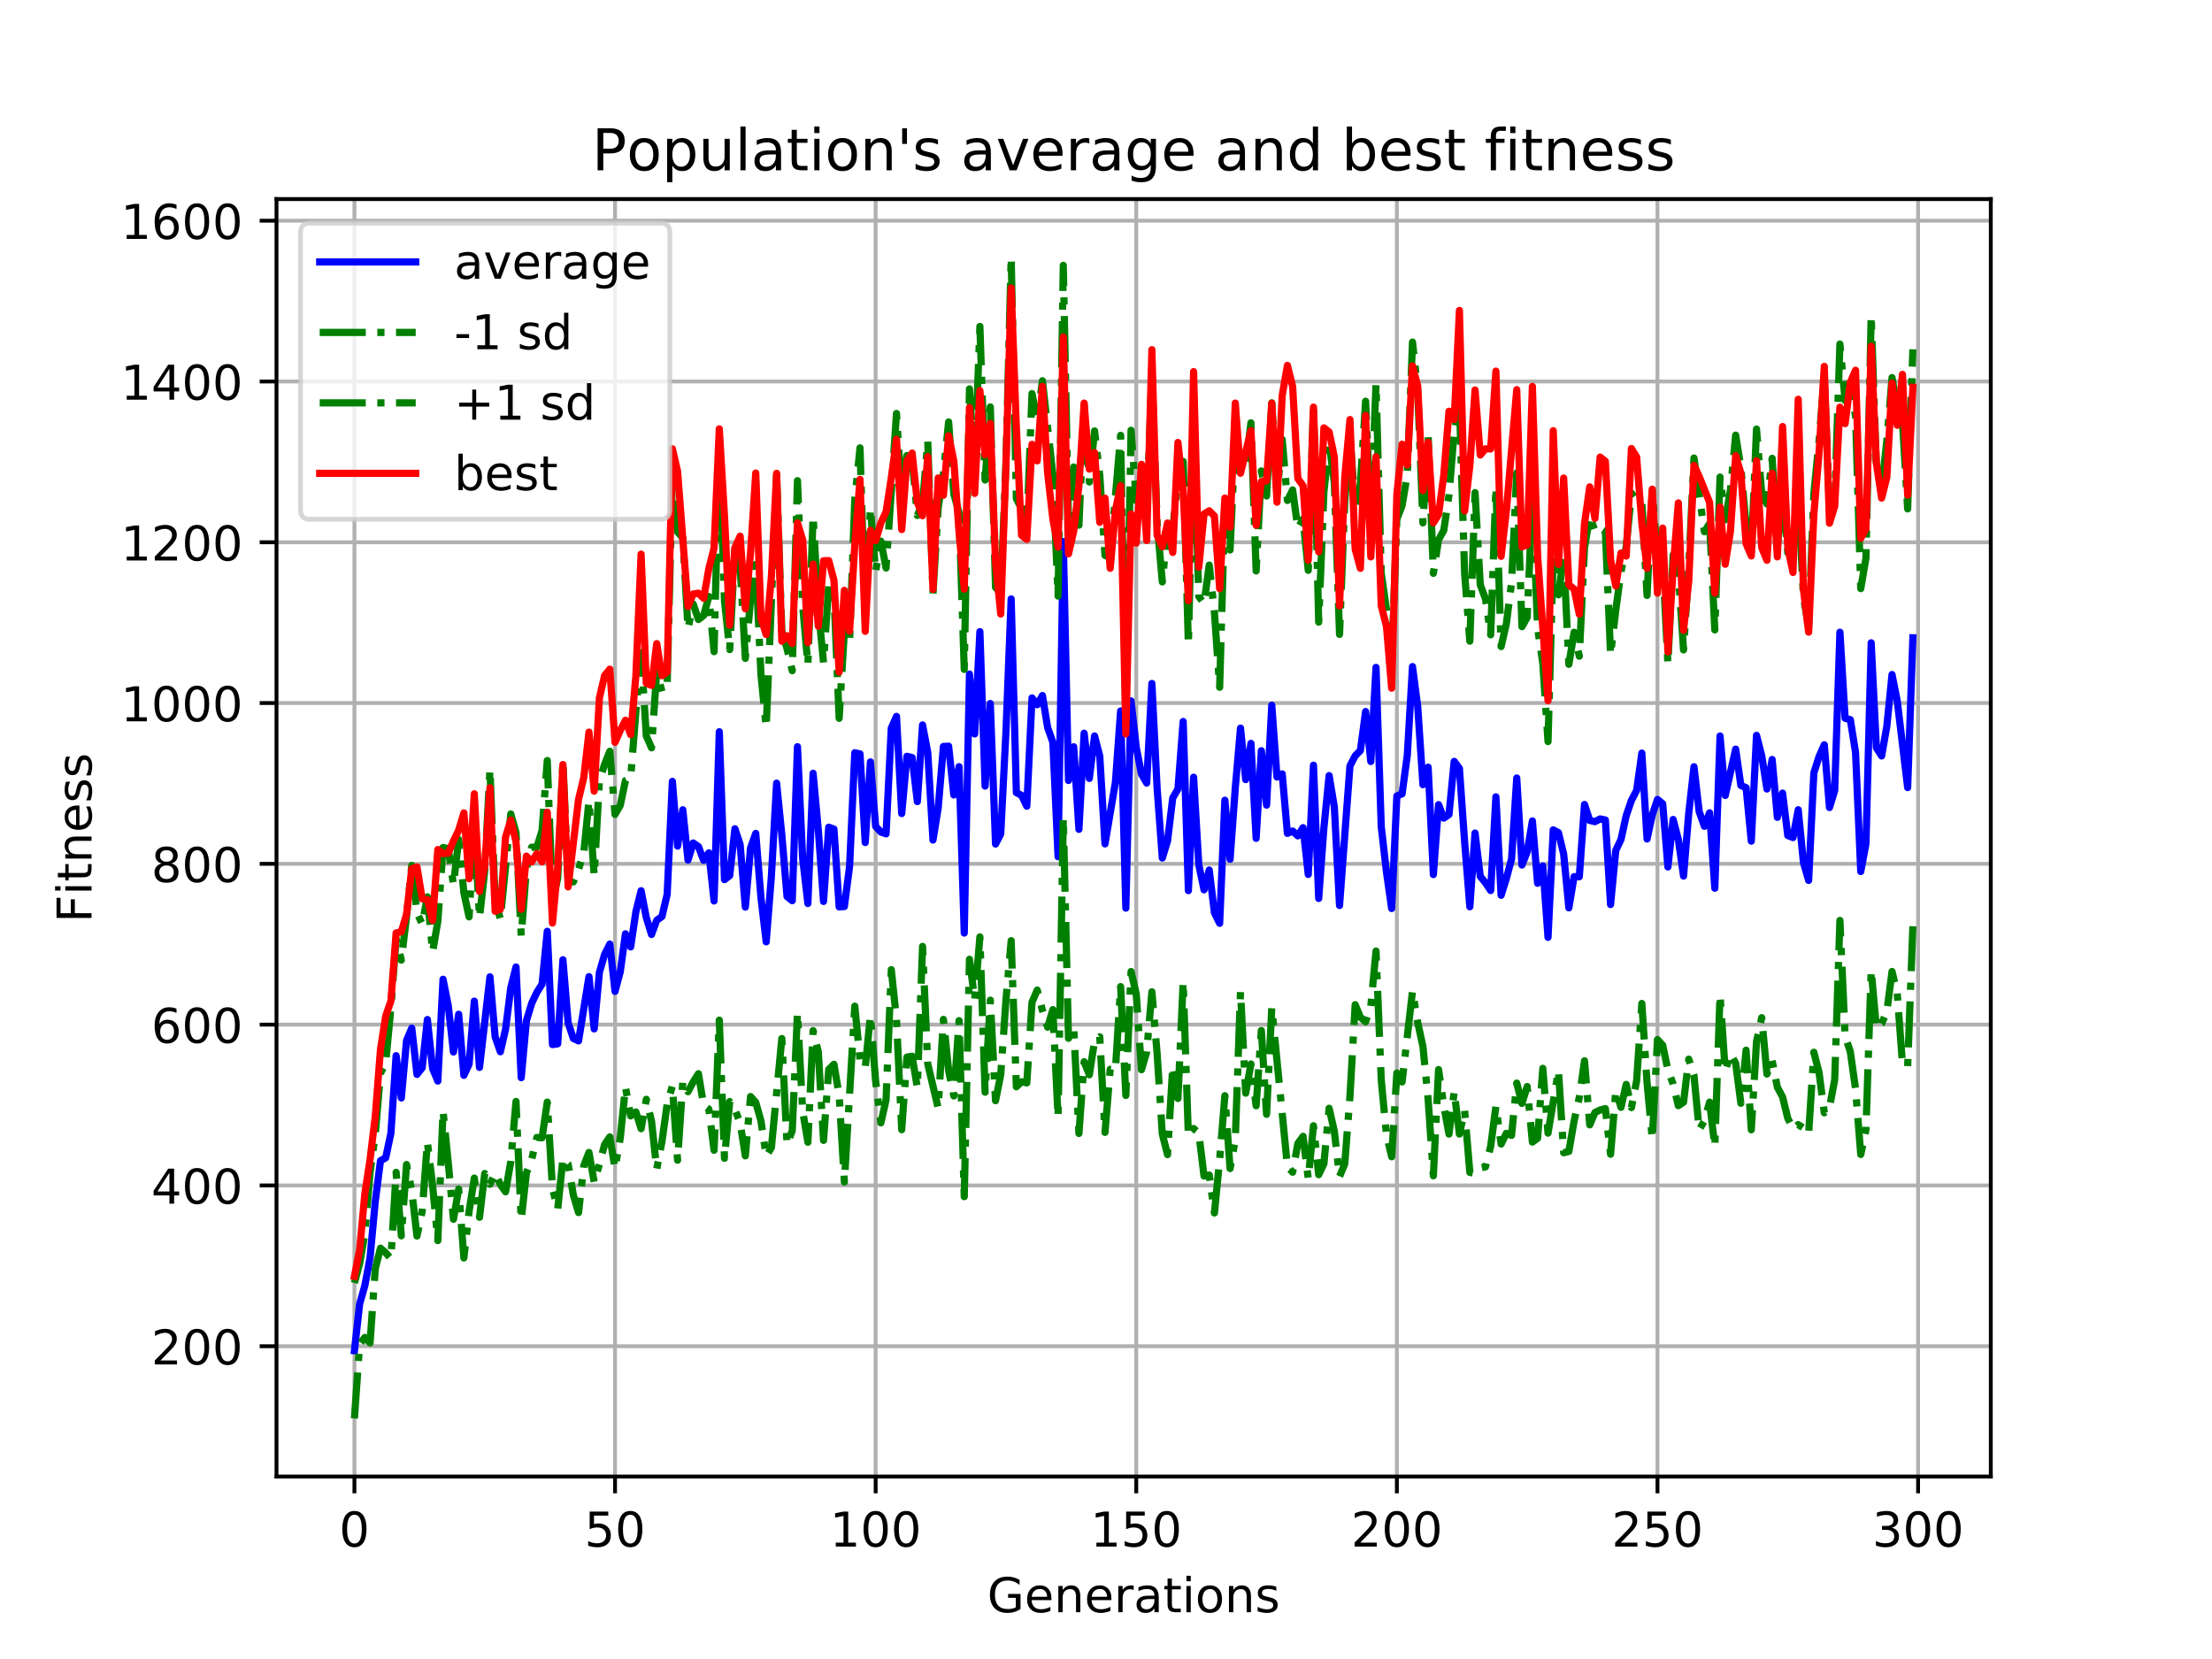 <?xml version="1.0" encoding="utf-8" standalone="no"?>
<!DOCTYPE svg PUBLIC "-//W3C//DTD SVG 1.1//EN"
  "http://www.w3.org/Graphics/SVG/1.1/DTD/svg11.dtd">
<!-- Created with matplotlib (https://matplotlib.org/) -->
<svg height="345.6pt" version="1.1" viewBox="0 0 460.8 345.6" width="460.8pt" xmlns="http://www.w3.org/2000/svg" xmlns:xlink="http://www.w3.org/1999/xlink">
 <defs>
  <style type="text/css">
*{stroke-linecap:butt;stroke-linejoin:round;}
  </style>
 </defs>
 <g id="figure_1">
  <g id="patch_1">
   <path d="M 0 345.6 
L 460.8 345.6 
L 460.8 0 
L 0 0 
z
" style="fill:#ffffff;"/>
  </g>
  <g id="axes_1">
   <g id="patch_2">
    <path d="M 57.6 307.584 
L 414.72 307.584 
L 414.72 41.472 
L 57.6 41.472 
z
" style="fill:#ffffff;"/>
   </g>
   <g id="matplotlib.axis_1">
    <g id="xtick_1">
     <g id="line2d_1">
      <path clip-path="url(#p661ab0d16b)" d="M 73.833 307.584 
L 73.833 41.472 
" style="fill:none;stroke:#b0b0b0;stroke-linecap:square;stroke-width:0.8;"/>
     </g>
     <g id="line2d_2">
      <defs>
       <path d="M 0 0 
L 0 3.5 
" id="m2a32987c8b" style="stroke:#000000;stroke-width:0.8;"/>
      </defs>
      <g>
       <use style="stroke:#000000;stroke-width:0.8;" x="73.833" xlink:href="#m2a32987c8b" y="307.584"/>
      </g>
     </g>
     <g id="text_1">
      <!-- 0 -->
      <defs>
       <path d="M 31.781 66.406 
Q 24.172 66.406 20.328 58.906 
Q 16.5 51.422 16.5 36.375 
Q 16.5 21.391 20.328 13.891 
Q 24.172 6.391 31.781 6.391 
Q 39.453 6.391 43.281 13.891 
Q 47.125 21.391 47.125 36.375 
Q 47.125 51.422 43.281 58.906 
Q 39.453 66.406 31.781 66.406 
z
M 31.781 74.219 
Q 44.047 74.219 50.516 64.516 
Q 56.984 54.828 56.984 36.375 
Q 56.984 17.969 50.516 8.266 
Q 44.047 -1.422 31.781 -1.422 
Q 19.531 -1.422 13.062 8.266 
Q 6.594 17.969 6.594 36.375 
Q 6.594 54.828 13.062 64.516 
Q 19.531 74.219 31.781 74.219 
z
" id="DejaVuSans-48"/>
      </defs>
      <g transform="translate(70.651 322.182)scale(0.1 -0.1)">
       <use xlink:href="#DejaVuSans-48"/>
      </g>
     </g>
    </g>
    <g id="xtick_2">
     <g id="line2d_3">
      <path clip-path="url(#p661ab0d16b)" d="M 128.123 307.584 
L 128.123 41.472 
" style="fill:none;stroke:#b0b0b0;stroke-linecap:square;stroke-width:0.8;"/>
     </g>
     <g id="line2d_4">
      <g>
       <use style="stroke:#000000;stroke-width:0.8;" x="128.123" xlink:href="#m2a32987c8b" y="307.584"/>
      </g>
     </g>
     <g id="text_2">
      <!-- 50 -->
      <defs>
       <path d="M 10.797 72.906 
L 49.516 72.906 
L 49.516 64.594 
L 19.828 64.594 
L 19.828 46.734 
Q 21.969 47.469 24.109 47.828 
Q 26.266 48.188 28.422 48.188 
Q 40.625 48.188 47.75 41.5 
Q 54.891 34.812 54.891 23.391 
Q 54.891 11.625 47.562 5.094 
Q 40.234 -1.422 26.906 -1.422 
Q 22.312 -1.422 17.547 -0.641 
Q 12.797 0.141 7.719 1.703 
L 7.719 11.625 
Q 12.109 9.234 16.797 8.062 
Q 21.484 6.891 26.703 6.891 
Q 35.156 6.891 40.078 11.328 
Q 45.016 15.766 45.016 23.391 
Q 45.016 31 40.078 35.438 
Q 35.156 39.891 26.703 39.891 
Q 22.75 39.891 18.812 39.016 
Q 14.891 38.141 10.797 36.281 
z
" id="DejaVuSans-53"/>
      </defs>
      <g transform="translate(121.76 322.182)scale(0.1 -0.1)">
       <use xlink:href="#DejaVuSans-53"/>
       <use x="63.623" xlink:href="#DejaVuSans-48"/>
      </g>
     </g>
    </g>
    <g id="xtick_3">
     <g id="line2d_5">
      <path clip-path="url(#p661ab0d16b)" d="M 182.413 307.584 
L 182.413 41.472 
" style="fill:none;stroke:#b0b0b0;stroke-linecap:square;stroke-width:0.8;"/>
     </g>
     <g id="line2d_6">
      <g>
       <use style="stroke:#000000;stroke-width:0.8;" x="182.413" xlink:href="#m2a32987c8b" y="307.584"/>
      </g>
     </g>
     <g id="text_3">
      <!-- 100 -->
      <defs>
       <path d="M 12.406 8.297 
L 28.516 8.297 
L 28.516 63.922 
L 10.984 60.406 
L 10.984 69.391 
L 28.422 72.906 
L 38.281 72.906 
L 38.281 8.297 
L 54.391 8.297 
L 54.391 0 
L 12.406 0 
z
" id="DejaVuSans-49"/>
      </defs>
      <g transform="translate(172.869 322.182)scale(0.1 -0.1)">
       <use xlink:href="#DejaVuSans-49"/>
       <use x="63.623" xlink:href="#DejaVuSans-48"/>
       <use x="127.246" xlink:href="#DejaVuSans-48"/>
      </g>
     </g>
    </g>
    <g id="xtick_4">
     <g id="line2d_7">
      <path clip-path="url(#p661ab0d16b)" d="M 236.703 307.584 
L 236.703 41.472 
" style="fill:none;stroke:#b0b0b0;stroke-linecap:square;stroke-width:0.8;"/>
     </g>
     <g id="line2d_8">
      <g>
       <use style="stroke:#000000;stroke-width:0.8;" x="236.703" xlink:href="#m2a32987c8b" y="307.584"/>
      </g>
     </g>
     <g id="text_4">
      <!-- 150 -->
      <g transform="translate(227.159 322.182)scale(0.1 -0.1)">
       <use xlink:href="#DejaVuSans-49"/>
       <use x="63.623" xlink:href="#DejaVuSans-53"/>
       <use x="127.246" xlink:href="#DejaVuSans-48"/>
      </g>
     </g>
    </g>
    <g id="xtick_5">
     <g id="line2d_9">
      <path clip-path="url(#p661ab0d16b)" d="M 290.993 307.584 
L 290.993 41.472 
" style="fill:none;stroke:#b0b0b0;stroke-linecap:square;stroke-width:0.8;"/>
     </g>
     <g id="line2d_10">
      <g>
       <use style="stroke:#000000;stroke-width:0.8;" x="290.993" xlink:href="#m2a32987c8b" y="307.584"/>
      </g>
     </g>
     <g id="text_5">
      <!-- 200 -->
      <defs>
       <path d="M 19.188 8.297 
L 53.609 8.297 
L 53.609 0 
L 7.328 0 
L 7.328 8.297 
Q 12.938 14.109 22.625 23.891 
Q 32.328 33.688 34.812 36.531 
Q 39.547 41.844 41.422 45.531 
Q 43.312 49.219 43.312 52.781 
Q 43.312 58.594 39.234 62.25 
Q 35.156 65.922 28.609 65.922 
Q 23.969 65.922 18.812 64.312 
Q 13.672 62.703 7.812 59.422 
L 7.812 69.391 
Q 13.766 71.781 18.938 73 
Q 24.125 74.219 28.422 74.219 
Q 39.75 74.219 46.484 68.547 
Q 53.219 62.891 53.219 53.422 
Q 53.219 48.922 51.531 44.891 
Q 49.859 40.875 45.406 35.406 
Q 44.188 33.984 37.641 27.219 
Q 31.109 20.453 19.188 8.297 
z
" id="DejaVuSans-50"/>
      </defs>
      <g transform="translate(281.449 322.182)scale(0.1 -0.1)">
       <use xlink:href="#DejaVuSans-50"/>
       <use x="63.623" xlink:href="#DejaVuSans-48"/>
       <use x="127.246" xlink:href="#DejaVuSans-48"/>
      </g>
     </g>
    </g>
    <g id="xtick_6">
     <g id="line2d_11">
      <path clip-path="url(#p661ab0d16b)" d="M 345.283 307.584 
L 345.283 41.472 
" style="fill:none;stroke:#b0b0b0;stroke-linecap:square;stroke-width:0.8;"/>
     </g>
     <g id="line2d_12">
      <g>
       <use style="stroke:#000000;stroke-width:0.8;" x="345.283" xlink:href="#m2a32987c8b" y="307.584"/>
      </g>
     </g>
     <g id="text_6">
      <!-- 250 -->
      <g transform="translate(335.739 322.182)scale(0.1 -0.1)">
       <use xlink:href="#DejaVuSans-50"/>
       <use x="63.623" xlink:href="#DejaVuSans-53"/>
       <use x="127.246" xlink:href="#DejaVuSans-48"/>
      </g>
     </g>
    </g>
    <g id="xtick_7">
     <g id="line2d_13">
      <path clip-path="url(#p661ab0d16b)" d="M 399.573 307.584 
L 399.573 41.472 
" style="fill:none;stroke:#b0b0b0;stroke-linecap:square;stroke-width:0.8;"/>
     </g>
     <g id="line2d_14">
      <g>
       <use style="stroke:#000000;stroke-width:0.8;" x="399.573" xlink:href="#m2a32987c8b" y="307.584"/>
      </g>
     </g>
     <g id="text_7">
      <!-- 300 -->
      <defs>
       <path d="M 40.578 39.312 
Q 47.656 37.797 51.625 33 
Q 55.609 28.219 55.609 21.188 
Q 55.609 10.406 48.188 4.484 
Q 40.766 -1.422 27.094 -1.422 
Q 22.516 -1.422 17.656 -0.516 
Q 12.797 0.391 7.625 2.203 
L 7.625 11.719 
Q 11.719 9.328 16.594 8.109 
Q 21.484 6.891 26.812 6.891 
Q 36.078 6.891 40.938 10.547 
Q 45.797 14.203 45.797 21.188 
Q 45.797 27.641 41.281 31.266 
Q 36.766 34.906 28.719 34.906 
L 20.219 34.906 
L 20.219 43.016 
L 29.109 43.016 
Q 36.375 43.016 40.234 45.922 
Q 44.094 48.828 44.094 54.297 
Q 44.094 59.906 40.109 62.906 
Q 36.141 65.922 28.719 65.922 
Q 24.656 65.922 20.016 65.031 
Q 15.375 64.156 9.812 62.312 
L 9.812 71.094 
Q 15.438 72.656 20.344 73.438 
Q 25.25 74.219 29.594 74.219 
Q 40.828 74.219 47.359 69.109 
Q 53.906 64.016 53.906 55.328 
Q 53.906 49.266 50.438 45.094 
Q 46.969 40.922 40.578 39.312 
z
" id="DejaVuSans-51"/>
      </defs>
      <g transform="translate(390.029 322.182)scale(0.1 -0.1)">
       <use xlink:href="#DejaVuSans-51"/>
       <use x="63.623" xlink:href="#DejaVuSans-48"/>
       <use x="127.246" xlink:href="#DejaVuSans-48"/>
      </g>
     </g>
    </g>
    <g id="text_8">
     <!-- Generations -->
     <defs>
      <path d="M 59.516 10.406 
L 59.516 29.984 
L 43.406 29.984 
L 43.406 38.094 
L 69.281 38.094 
L 69.281 6.781 
Q 63.578 2.734 56.688 0.656 
Q 49.812 -1.422 42 -1.422 
Q 24.906 -1.422 15.25 8.562 
Q 5.609 18.562 5.609 36.375 
Q 5.609 54.25 15.25 64.234 
Q 24.906 74.219 42 74.219 
Q 49.125 74.219 55.547 72.453 
Q 61.969 70.703 67.391 67.281 
L 67.391 56.781 
Q 61.922 61.422 55.766 63.766 
Q 49.609 66.109 42.828 66.109 
Q 29.438 66.109 22.719 58.641 
Q 16.016 51.172 16.016 36.375 
Q 16.016 21.625 22.719 14.156 
Q 29.438 6.688 42.828 6.688 
Q 48.047 6.688 52.141 7.594 
Q 56.25 8.5 59.516 10.406 
z
" id="DejaVuSans-71"/>
      <path d="M 56.203 29.594 
L 56.203 25.203 
L 14.891 25.203 
Q 15.484 15.922 20.484 11.062 
Q 25.484 6.203 34.422 6.203 
Q 39.594 6.203 44.453 7.469 
Q 49.312 8.734 54.109 11.281 
L 54.109 2.781 
Q 49.266 0.734 44.188 -0.344 
Q 39.109 -1.422 33.891 -1.422 
Q 20.797 -1.422 13.156 6.188 
Q 5.516 13.812 5.516 26.812 
Q 5.516 40.234 12.766 48.109 
Q 20.016 56 32.328 56 
Q 43.359 56 49.781 48.891 
Q 56.203 41.797 56.203 29.594 
z
M 47.219 32.234 
Q 47.125 39.594 43.094 43.984 
Q 39.062 48.391 32.422 48.391 
Q 24.906 48.391 20.391 44.141 
Q 15.875 39.891 15.188 32.172 
z
" id="DejaVuSans-101"/>
      <path d="M 54.891 33.016 
L 54.891 0 
L 45.906 0 
L 45.906 32.719 
Q 45.906 40.484 42.875 44.328 
Q 39.844 48.188 33.797 48.188 
Q 26.516 48.188 22.312 43.547 
Q 18.109 38.922 18.109 30.906 
L 18.109 0 
L 9.078 0 
L 9.078 54.688 
L 18.109 54.688 
L 18.109 46.188 
Q 21.344 51.125 25.703 53.562 
Q 30.078 56 35.797 56 
Q 45.219 56 50.047 50.172 
Q 54.891 44.344 54.891 33.016 
z
" id="DejaVuSans-110"/>
      <path d="M 41.109 46.297 
Q 39.594 47.172 37.812 47.578 
Q 36.031 48 33.891 48 
Q 26.266 48 22.188 43.047 
Q 18.109 38.094 18.109 28.812 
L 18.109 0 
L 9.078 0 
L 9.078 54.688 
L 18.109 54.688 
L 18.109 46.188 
Q 20.953 51.172 25.484 53.578 
Q 30.031 56 36.531 56 
Q 37.453 56 38.578 55.875 
Q 39.703 55.766 41.062 55.516 
z
" id="DejaVuSans-114"/>
      <path d="M 34.281 27.484 
Q 23.391 27.484 19.188 25 
Q 14.984 22.516 14.984 16.5 
Q 14.984 11.719 18.141 8.906 
Q 21.297 6.109 26.703 6.109 
Q 34.188 6.109 38.703 11.406 
Q 43.219 16.703 43.219 25.484 
L 43.219 27.484 
z
M 52.203 31.203 
L 52.203 0 
L 43.219 0 
L 43.219 8.297 
Q 40.141 3.328 35.547 0.953 
Q 30.953 -1.422 24.312 -1.422 
Q 15.922 -1.422 10.953 3.297 
Q 6 8.016 6 15.922 
Q 6 25.141 12.172 29.828 
Q 18.359 34.516 30.609 34.516 
L 43.219 34.516 
L 43.219 35.406 
Q 43.219 41.609 39.141 45 
Q 35.062 48.391 27.688 48.391 
Q 23 48.391 18.547 47.266 
Q 14.109 46.141 10.016 43.891 
L 10.016 52.203 
Q 14.938 54.109 19.578 55.047 
Q 24.219 56 28.609 56 
Q 40.484 56 46.344 49.844 
Q 52.203 43.703 52.203 31.203 
z
" id="DejaVuSans-97"/>
      <path d="M 18.312 70.219 
L 18.312 54.688 
L 36.812 54.688 
L 36.812 47.703 
L 18.312 47.703 
L 18.312 18.016 
Q 18.312 11.328 20.141 9.422 
Q 21.969 7.516 27.594 7.516 
L 36.812 7.516 
L 36.812 0 
L 27.594 0 
Q 17.188 0 13.234 3.875 
Q 9.281 7.766 9.281 18.016 
L 9.281 47.703 
L 2.688 47.703 
L 2.688 54.688 
L 9.281 54.688 
L 9.281 70.219 
z
" id="DejaVuSans-116"/>
      <path d="M 9.422 54.688 
L 18.406 54.688 
L 18.406 0 
L 9.422 0 
z
M 9.422 75.984 
L 18.406 75.984 
L 18.406 64.594 
L 9.422 64.594 
z
" id="DejaVuSans-105"/>
      <path d="M 30.609 48.391 
Q 23.391 48.391 19.188 42.75 
Q 14.984 37.109 14.984 27.297 
Q 14.984 17.484 19.156 11.844 
Q 23.344 6.203 30.609 6.203 
Q 37.797 6.203 41.984 11.859 
Q 46.188 17.531 46.188 27.297 
Q 46.188 37.016 41.984 42.703 
Q 37.797 48.391 30.609 48.391 
z
M 30.609 56 
Q 42.328 56 49.016 48.375 
Q 55.719 40.766 55.719 27.297 
Q 55.719 13.875 49.016 6.219 
Q 42.328 -1.422 30.609 -1.422 
Q 18.844 -1.422 12.172 6.219 
Q 5.516 13.875 5.516 27.297 
Q 5.516 40.766 12.172 48.375 
Q 18.844 56 30.609 56 
z
" id="DejaVuSans-111"/>
      <path d="M 44.281 53.078 
L 44.281 44.578 
Q 40.484 46.531 36.375 47.5 
Q 32.281 48.484 27.875 48.484 
Q 21.188 48.484 17.844 46.438 
Q 14.5 44.391 14.5 40.281 
Q 14.5 37.156 16.891 35.375 
Q 19.281 33.594 26.516 31.984 
L 29.594 31.297 
Q 39.156 29.25 43.188 25.516 
Q 47.219 21.781 47.219 15.094 
Q 47.219 7.469 41.188 3.016 
Q 35.156 -1.422 24.609 -1.422 
Q 20.219 -1.422 15.453 -0.562 
Q 10.688 0.297 5.422 2 
L 5.422 11.281 
Q 10.406 8.688 15.234 7.391 
Q 20.062 6.109 24.812 6.109 
Q 31.156 6.109 34.562 8.281 
Q 37.984 10.453 37.984 14.406 
Q 37.984 18.062 35.516 20.016 
Q 33.062 21.969 24.703 23.781 
L 21.578 24.516 
Q 13.234 26.266 9.516 29.906 
Q 5.812 33.547 5.812 39.891 
Q 5.812 47.609 11.281 51.797 
Q 16.75 56 26.812 56 
Q 31.781 56 36.172 55.266 
Q 40.578 54.547 44.281 53.078 
z
" id="DejaVuSans-115"/>
     </defs>
     <g transform="translate(205.662 335.861)scale(0.1 -0.1)">
      <use xlink:href="#DejaVuSans-71"/>
      <use x="77.49" xlink:href="#DejaVuSans-101"/>
      <use x="139.014" xlink:href="#DejaVuSans-110"/>
      <use x="202.393" xlink:href="#DejaVuSans-101"/>
      <use x="263.916" xlink:href="#DejaVuSans-114"/>
      <use x="305.029" xlink:href="#DejaVuSans-97"/>
      <use x="366.309" xlink:href="#DejaVuSans-116"/>
      <use x="405.518" xlink:href="#DejaVuSans-105"/>
      <use x="433.301" xlink:href="#DejaVuSans-111"/>
      <use x="494.482" xlink:href="#DejaVuSans-110"/>
      <use x="557.861" xlink:href="#DejaVuSans-115"/>
     </g>
    </g>
   </g>
   <g id="matplotlib.axis_2">
    <g id="ytick_1">
     <g id="line2d_15">
      <path clip-path="url(#p661ab0d16b)" d="M 57.6 280.439 
L 414.72 280.439 
" style="fill:none;stroke:#b0b0b0;stroke-linecap:square;stroke-width:0.8;"/>
     </g>
     <g id="line2d_16">
      <defs>
       <path d="M 0 0 
L -3.5 0 
" id="m9de1a07344" style="stroke:#000000;stroke-width:0.8;"/>
      </defs>
      <g>
       <use style="stroke:#000000;stroke-width:0.8;" x="57.6" xlink:href="#m9de1a07344" y="280.439"/>
      </g>
     </g>
     <g id="text_9">
      <!-- 200 -->
      <g transform="translate(31.512 284.238)scale(0.1 -0.1)">
       <use xlink:href="#DejaVuSans-50"/>
       <use x="63.623" xlink:href="#DejaVuSans-48"/>
       <use x="127.246" xlink:href="#DejaVuSans-48"/>
      </g>
     </g>
    </g>
    <g id="ytick_2">
     <g id="line2d_17">
      <path clip-path="url(#p661ab0d16b)" d="M 57.6 246.944 
L 414.72 246.944 
" style="fill:none;stroke:#b0b0b0;stroke-linecap:square;stroke-width:0.8;"/>
     </g>
     <g id="line2d_18">
      <g>
       <use style="stroke:#000000;stroke-width:0.8;" x="57.6" xlink:href="#m9de1a07344" y="246.944"/>
      </g>
     </g>
     <g id="text_10">
      <!-- 400 -->
      <defs>
       <path d="M 37.797 64.312 
L 12.891 25.391 
L 37.797 25.391 
z
M 35.203 72.906 
L 47.609 72.906 
L 47.609 25.391 
L 58.016 25.391 
L 58.016 17.188 
L 47.609 17.188 
L 47.609 0 
L 37.797 0 
L 37.797 17.188 
L 4.891 17.188 
L 4.891 26.703 
z
" id="DejaVuSans-52"/>
      </defs>
      <g transform="translate(31.512 250.743)scale(0.1 -0.1)">
       <use xlink:href="#DejaVuSans-52"/>
       <use x="63.623" xlink:href="#DejaVuSans-48"/>
       <use x="127.246" xlink:href="#DejaVuSans-48"/>
      </g>
     </g>
    </g>
    <g id="ytick_3">
     <g id="line2d_19">
      <path clip-path="url(#p661ab0d16b)" d="M 57.6 213.449 
L 414.72 213.449 
" style="fill:none;stroke:#b0b0b0;stroke-linecap:square;stroke-width:0.8;"/>
     </g>
     <g id="line2d_20">
      <g>
       <use style="stroke:#000000;stroke-width:0.8;" x="57.6" xlink:href="#m9de1a07344" y="213.449"/>
      </g>
     </g>
     <g id="text_11">
      <!-- 600 -->
      <defs>
       <path d="M 33.016 40.375 
Q 26.375 40.375 22.484 35.828 
Q 18.609 31.297 18.609 23.391 
Q 18.609 15.531 22.484 10.953 
Q 26.375 6.391 33.016 6.391 
Q 39.656 6.391 43.531 10.953 
Q 47.406 15.531 47.406 23.391 
Q 47.406 31.297 43.531 35.828 
Q 39.656 40.375 33.016 40.375 
z
M 52.594 71.297 
L 52.594 62.312 
Q 48.875 64.062 45.094 64.984 
Q 41.312 65.922 37.594 65.922 
Q 27.828 65.922 22.672 59.328 
Q 17.531 52.734 16.797 39.406 
Q 19.672 43.656 24.016 45.922 
Q 28.375 48.188 33.594 48.188 
Q 44.578 48.188 50.953 41.516 
Q 57.328 34.859 57.328 23.391 
Q 57.328 12.156 50.688 5.359 
Q 44.047 -1.422 33.016 -1.422 
Q 20.359 -1.422 13.672 8.266 
Q 6.984 17.969 6.984 36.375 
Q 6.984 53.656 15.188 63.938 
Q 23.391 74.219 37.203 74.219 
Q 40.922 74.219 44.703 73.484 
Q 48.484 72.75 52.594 71.297 
z
" id="DejaVuSans-54"/>
      </defs>
      <g transform="translate(31.512 217.248)scale(0.1 -0.1)">
       <use xlink:href="#DejaVuSans-54"/>
       <use x="63.623" xlink:href="#DejaVuSans-48"/>
       <use x="127.246" xlink:href="#DejaVuSans-48"/>
      </g>
     </g>
    </g>
    <g id="ytick_4">
     <g id="line2d_21">
      <path clip-path="url(#p661ab0d16b)" d="M 57.6 179.953 
L 414.72 179.953 
" style="fill:none;stroke:#b0b0b0;stroke-linecap:square;stroke-width:0.8;"/>
     </g>
     <g id="line2d_22">
      <g>
       <use style="stroke:#000000;stroke-width:0.8;" x="57.6" xlink:href="#m9de1a07344" y="179.953"/>
      </g>
     </g>
     <g id="text_12">
      <!-- 800 -->
      <defs>
       <path d="M 31.781 34.625 
Q 24.75 34.625 20.719 30.859 
Q 16.703 27.094 16.703 20.516 
Q 16.703 13.922 20.719 10.156 
Q 24.75 6.391 31.781 6.391 
Q 38.812 6.391 42.859 10.172 
Q 46.922 13.969 46.922 20.516 
Q 46.922 27.094 42.891 30.859 
Q 38.875 34.625 31.781 34.625 
z
M 21.922 38.812 
Q 15.578 40.375 12.031 44.719 
Q 8.5 49.078 8.5 55.328 
Q 8.5 64.062 14.719 69.141 
Q 20.953 74.219 31.781 74.219 
Q 42.672 74.219 48.875 69.141 
Q 55.078 64.062 55.078 55.328 
Q 55.078 49.078 51.531 44.719 
Q 48 40.375 41.703 38.812 
Q 48.828 37.156 52.797 32.312 
Q 56.781 27.484 56.781 20.516 
Q 56.781 9.906 50.312 4.234 
Q 43.844 -1.422 31.781 -1.422 
Q 19.734 -1.422 13.25 4.234 
Q 6.781 9.906 6.781 20.516 
Q 6.781 27.484 10.781 32.312 
Q 14.797 37.156 21.922 38.812 
z
M 18.312 54.391 
Q 18.312 48.734 21.844 45.562 
Q 25.391 42.391 31.781 42.391 
Q 38.141 42.391 41.719 45.562 
Q 45.312 48.734 45.312 54.391 
Q 45.312 60.062 41.719 63.234 
Q 38.141 66.406 31.781 66.406 
Q 25.391 66.406 21.844 63.234 
Q 18.312 60.062 18.312 54.391 
z
" id="DejaVuSans-56"/>
      </defs>
      <g transform="translate(31.512 183.753)scale(0.1 -0.1)">
       <use xlink:href="#DejaVuSans-56"/>
       <use x="63.623" xlink:href="#DejaVuSans-48"/>
       <use x="127.246" xlink:href="#DejaVuSans-48"/>
      </g>
     </g>
    </g>
    <g id="ytick_5">
     <g id="line2d_23">
      <path clip-path="url(#p661ab0d16b)" d="M 57.6 146.458 
L 414.72 146.458 
" style="fill:none;stroke:#b0b0b0;stroke-linecap:square;stroke-width:0.8;"/>
     </g>
     <g id="line2d_24">
      <g>
       <use style="stroke:#000000;stroke-width:0.8;" x="57.6" xlink:href="#m9de1a07344" y="146.458"/>
      </g>
     </g>
     <g id="text_13">
      <!-- 1000 -->
      <g transform="translate(25.15 150.257)scale(0.1 -0.1)">
       <use xlink:href="#DejaVuSans-49"/>
       <use x="63.623" xlink:href="#DejaVuSans-48"/>
       <use x="127.246" xlink:href="#DejaVuSans-48"/>
       <use x="190.869" xlink:href="#DejaVuSans-48"/>
      </g>
     </g>
    </g>
    <g id="ytick_6">
     <g id="line2d_25">
      <path clip-path="url(#p661ab0d16b)" d="M 57.6 112.963 
L 414.72 112.963 
" style="fill:none;stroke:#b0b0b0;stroke-linecap:square;stroke-width:0.8;"/>
     </g>
     <g id="line2d_26">
      <g>
       <use style="stroke:#000000;stroke-width:0.8;" x="57.6" xlink:href="#m9de1a07344" y="112.963"/>
      </g>
     </g>
     <g id="text_14">
      <!-- 1200 -->
      <g transform="translate(25.15 116.762)scale(0.1 -0.1)">
       <use xlink:href="#DejaVuSans-49"/>
       <use x="63.623" xlink:href="#DejaVuSans-50"/>
       <use x="127.246" xlink:href="#DejaVuSans-48"/>
       <use x="190.869" xlink:href="#DejaVuSans-48"/>
      </g>
     </g>
    </g>
    <g id="ytick_7">
     <g id="line2d_27">
      <path clip-path="url(#p661ab0d16b)" d="M 57.6 79.468 
L 414.72 79.468 
" style="fill:none;stroke:#b0b0b0;stroke-linecap:square;stroke-width:0.8;"/>
     </g>
     <g id="line2d_28">
      <g>
       <use style="stroke:#000000;stroke-width:0.8;" x="57.6" xlink:href="#m9de1a07344" y="79.468"/>
      </g>
     </g>
     <g id="text_15">
      <!-- 1400 -->
      <g transform="translate(25.15 83.267)scale(0.1 -0.1)">
       <use xlink:href="#DejaVuSans-49"/>
       <use x="63.623" xlink:href="#DejaVuSans-52"/>
       <use x="127.246" xlink:href="#DejaVuSans-48"/>
       <use x="190.869" xlink:href="#DejaVuSans-48"/>
      </g>
     </g>
    </g>
    <g id="ytick_8">
     <g id="line2d_29">
      <path clip-path="url(#p661ab0d16b)" d="M 57.6 45.972 
L 414.72 45.972 
" style="fill:none;stroke:#b0b0b0;stroke-linecap:square;stroke-width:0.8;"/>
     </g>
     <g id="line2d_30">
      <g>
       <use style="stroke:#000000;stroke-width:0.8;" x="57.6" xlink:href="#m9de1a07344" y="45.972"/>
      </g>
     </g>
     <g id="text_16">
      <!-- 1600 -->
      <g transform="translate(25.15 49.771)scale(0.1 -0.1)">
       <use xlink:href="#DejaVuSans-49"/>
       <use x="63.623" xlink:href="#DejaVuSans-54"/>
       <use x="127.246" xlink:href="#DejaVuSans-48"/>
       <use x="190.869" xlink:href="#DejaVuSans-48"/>
      </g>
     </g>
    </g>
    <g id="text_17">
     <!-- Fitness -->
     <defs>
      <path d="M 9.812 72.906 
L 51.703 72.906 
L 51.703 64.594 
L 19.672 64.594 
L 19.672 43.109 
L 48.578 43.109 
L 48.578 34.812 
L 19.672 34.812 
L 19.672 0 
L 9.812 0 
z
" id="DejaVuSans-70"/>
     </defs>
     <g transform="translate(19.07 192.202)rotate(-90)scale(0.1 -0.1)">
      <use xlink:href="#DejaVuSans-70"/>
      <use x="57.41" xlink:href="#DejaVuSans-105"/>
      <use x="85.193" xlink:href="#DejaVuSans-116"/>
      <use x="124.402" xlink:href="#DejaVuSans-110"/>
      <use x="187.781" xlink:href="#DejaVuSans-101"/>
      <use x="249.305" xlink:href="#DejaVuSans-115"/>
      <use x="301.404" xlink:href="#DejaVuSans-115"/>
     </g>
    </g>
   </g>
   <g id="line2d_31">
    <path clip-path="url(#p661ab0d16b)" d="M 73.833 281.38 
L 74.919 271.63 
L 76.004 267.82 
L 77.09 262.011 
L 78.176 250.283 
L 79.262 241.802 
L 80.348 241.185 
L 81.433 236.06 
L 82.519 219.922 
L 83.605 228.725 
L 84.691 216.768 
L 85.777 214.176 
L 86.862 223.817 
L 87.948 222.434 
L 89.034 212.388 
L 90.12 222.612 
L 91.206 225.204 
L 92.291 203.996 
L 93.377 209.477 
L 94.463 219.148 
L 95.549 211.292 
L 96.635 224.018 
L 97.72 221.67 
L 98.806 208.556 
L 99.892 222.361 
L 102.064 203.493 
L 103.149 215.999 
L 104.235 219.104 
L 105.321 214.375 
L 106.407 205.755 
L 107.493 201.444 
L 108.578 224.504 
L 109.664 212.637 
L 110.75 209.028 
L 111.836 206.727 
L 112.922 205.011 
L 114.007 194.012 
L 115.093 217.607 
L 116.179 217.445 
L 117.265 199.937 
L 118.351 213.056 
L 119.436 216.33 
L 120.522 216.836 
L 122.694 203.455 
L 123.78 214.332 
L 124.865 202.566 
L 125.951 198.824 
L 127.037 196.665 
L 128.123 206.519 
L 129.209 202.427 
L 130.294 194.534 
L 131.38 197.263 
L 132.466 189.922 
L 133.552 185.552 
L 134.638 191.147 
L 135.723 194.667 
L 136.809 191.711 
L 137.895 190.933 
L 138.981 186.325 
L 140.067 162.779 
L 141.152 176.257 
L 142.238 168.69 
L 143.324 179.173 
L 144.41 175.607 
L 145.496 176.365 
L 146.581 179.225 
L 147.667 177.66 
L 148.753 187.686 
L 149.839 152.438 
L 150.925 183.246 
L 152.01 182.396 
L 153.096 172.648 
L 154.182 175.931 
L 155.268 188.968 
L 156.354 176.649 
L 157.439 173.615 
L 158.525 187.035 
L 159.611 196.205 
L 160.697 182.478 
L 161.783 163.146 
L 162.868 173.936 
L 163.954 186.765 
L 165.04 187.632 
L 166.126 155.551 
L 167.212 178.866 
L 168.297 188.215 
L 169.383 161.088 
L 170.469 172.912 
L 171.555 187.785 
L 172.641 172.323 
L 173.726 172.718 
L 174.812 188.915 
L 175.898 188.842 
L 176.984 180.479 
L 178.07 156.814 
L 179.155 157.051 
L 180.241 175.514 
L 181.327 158.725 
L 182.413 172.151 
L 183.499 173.326 
L 184.584 173.708 
L 185.67 151.687 
L 186.756 149.237 
L 187.842 169.475 
L 188.928 157.554 
L 190.013 157.814 
L 191.099 166.985 
L 192.185 151.017 
L 193.271 156.774 
L 194.357 174.993 
L 195.442 168.31 
L 196.528 155.502 
L 197.614 155.446 
L 198.7 165.61 
L 199.786 159.71 
L 200.871 194.37 
L 201.957 140.418 
L 203.043 152.896 
L 204.129 131.594 
L 205.215 163.759 
L 206.3 146.559 
L 207.386 175.828 
L 208.472 173.734 
L 209.558 152.424 
L 210.644 124.761 
L 211.729 165.123 
L 212.815 165.694 
L 213.901 167.948 
L 214.987 145.387 
L 216.073 146.808 
L 217.158 144.898 
L 218.244 151.578 
L 219.33 154.616 
L 220.416 178.467 
L 221.502 112.822 
L 222.587 162.589 
L 223.673 155.57 
L 224.759 172.766 
L 225.845 152.744 
L 226.931 162.16 
L 228.016 153.312 
L 229.102 157.505 
L 230.188 175.8 
L 232.36 162.989 
L 233.445 148.108 
L 234.531 189.177 
L 235.617 146.014 
L 236.703 155.686 
L 237.789 161.241 
L 238.875 163.123 
L 239.96 142.377 
L 241.046 164.194 
L 242.132 178.741 
L 243.218 175.197 
L 244.304 166.224 
L 245.389 164.368 
L 246.475 150.301 
L 247.561 185.533 
L 248.647 161.91 
L 249.733 180.15 
L 250.818 185.364 
L 251.904 181.246 
L 252.99 190.144 
L 254.076 192.344 
L 255.162 166.701 
L 256.247 179 
L 257.333 164.129 
L 258.419 151.68 
L 259.505 162.405 
L 260.591 154.859 
L 261.676 174.643 
L 262.762 156.392 
L 263.848 167.722 
L 264.934 146.909 
L 266.02 161.866 
L 267.105 161.211 
L 268.191 173.611 
L 269.277 173.123 
L 270.363 174.128 
L 271.449 172.416 
L 272.534 182.161 
L 273.62 159.406 
L 274.706 187.157 
L 275.792 172.473 
L 276.878 161.573 
L 277.963 168.093 
L 279.049 188.63 
L 281.221 159.553 
L 282.307 157.454 
L 283.392 156.356 
L 284.478 148.224 
L 285.564 158.63 
L 286.65 139.031 
L 287.736 172.165 
L 288.821 181.648 
L 289.907 189.258 
L 290.993 165.816 
L 292.079 165.368 
L 293.165 157.352 
L 294.25 138.864 
L 295.336 147.181 
L 296.422 163.463 
L 297.508 159.813 
L 298.594 182.19 
L 299.679 167.621 
L 300.765 170.432 
L 301.851 169.681 
L 302.937 158.607 
L 304.023 160.081 
L 305.108 175.381 
L 306.194 188.897 
L 307.28 173.54 
L 308.366 182.569 
L 309.452 183.903 
L 310.537 185.512 
L 311.623 165.997 
L 312.709 186.509 
L 313.795 183.031 
L 314.881 178.971 
L 315.966 162.072 
L 317.052 180.209 
L 318.138 177.476 
L 319.224 171.014 
L 320.31 184.001 
L 321.395 180.394 
L 322.481 195.268 
L 323.567 172.87 
L 324.653 173.461 
L 325.739 177.916 
L 326.824 189.128 
L 327.91 182.626 
L 328.996 182.645 
L 330.082 167.581 
L 331.168 170.918 
L 332.253 171.167 
L 333.339 170.596 
L 334.425 170.819 
L 335.511 188.427 
L 336.597 177.146 
L 337.682 174.877 
L 338.768 169.914 
L 339.854 166.739 
L 340.94 164.664 
L 342.026 156.88 
L 343.111 174.78 
L 344.197 169.765 
L 345.283 166.54 
L 346.369 167.432 
L 347.455 180.602 
L 348.54 170.714 
L 349.626 174.868 
L 350.712 182.499 
L 351.798 169.381 
L 352.884 159.723 
L 353.969 169.06 
L 355.055 172.133 
L 356.141 169.324 
L 357.227 185.034 
L 358.313 153.315 
L 359.398 165.711 
L 361.57 156.059 
L 362.656 163.625 
L 363.742 164.097 
L 364.827 175.227 
L 365.913 153.185 
L 366.999 157.425 
L 368.085 164.369 
L 369.171 158.213 
L 370.256 170.27 
L 371.342 165.217 
L 372.428 174.052 
L 373.514 174.483 
L 374.6 168.688 
L 375.685 179.634 
L 376.771 183.408 
L 377.857 161.015 
L 378.943 157.599 
L 380.029 155.151 
L 381.114 168.226 
L 382.2 164.689 
L 383.286 131.704 
L 384.372 149.627 
L 385.458 149.923 
L 386.543 156.728 
L 387.629 181.56 
L 388.715 175.767 
L 389.801 133.911 
L 390.887 155.786 
L 391.972 157.481 
L 393.058 151.314 
L 394.144 140.519 
L 395.23 146.017 
L 397.401 164.068 
L 398.487 132.861 
L 398.487 132.861 
" style="fill:none;stroke:#0000ff;stroke-linecap:square;stroke-width:1.5;"/>
   </g>
   <g id="line2d_32">
    <path clip-path="url(#p661ab0d16b)" d="M 73.833 295.488 
L 74.919 280.046 
L 76.004 278.614 
L 77.09 279.75 
L 78.176 264.274 
L 79.262 260.02 
L 80.348 260.977 
L 81.433 262.199 
L 82.519 244.217 
L 83.605 257.444 
L 84.691 242.592 
L 85.777 248.06 
L 86.862 257.491 
L 87.948 252.357 
L 89.034 237.946 
L 90.12 246.939 
L 91.206 258.442 
L 92.291 231.452 
L 93.377 242.151 
L 94.463 253.993 
L 95.549 247.701 
L 96.635 262.051 
L 97.72 252.34 
L 98.806 245.418 
L 99.892 253.582 
L 100.978 244.462 
L 102.064 246.71 
L 103.149 244.436 
L 104.235 246.763 
L 105.321 248.274 
L 106.407 241.95 
L 107.493 229.451 
L 108.578 254.072 
L 109.664 244.326 
L 110.75 241.561 
L 111.836 236.959 
L 112.922 237.02 
L 114.007 229.589 
L 115.093 247.583 
L 116.179 251.896 
L 117.265 241.344 
L 118.351 242.475 
L 119.436 248.941 
L 120.522 252.598 
L 121.608 242.827 
L 122.694 240.073 
L 123.78 246.256 
L 124.865 242.544 
L 125.951 238.415 
L 127.037 236.833 
L 128.123 243.382 
L 129.209 237.078 
L 130.294 226.473 
L 131.38 232.465 
L 132.466 231.641 
L 133.552 235.13 
L 134.638 229.005 
L 135.723 233.548 
L 136.809 243.55 
L 137.895 237.808 
L 138.981 230.025 
L 140.067 226.227 
L 141.152 241.696 
L 142.238 225.349 
L 143.324 227.418 
L 144.41 225.386 
L 145.496 223.673 
L 146.581 230.231 
L 147.667 231.057 
L 148.753 239.621 
L 149.839 212.516 
L 150.925 241.308 
L 152.01 229.474 
L 153.096 231.085 
L 154.182 233.932 
L 155.268 240.783 
L 156.354 228.426 
L 157.439 229.656 
L 158.525 233.516 
L 159.611 240.865 
L 160.697 239.061 
L 162.868 216.338 
L 163.954 238.392 
L 165.04 235.547 
L 166.126 210.969 
L 167.212 231.46 
L 168.297 237.955 
L 169.383 214.7 
L 170.469 219.11 
L 171.555 237.563 
L 172.641 222.784 
L 173.726 221.71 
L 174.812 228.187 
L 175.898 246.246 
L 178.07 209.598 
L 179.155 220.802 
L 180.241 222.395 
L 181.327 211.555 
L 182.413 225.245 
L 183.499 233.923 
L 184.584 229.095 
L 185.67 202.001 
L 186.756 212.339 
L 187.842 235.338 
L 188.928 220.208 
L 190.013 220.027 
L 191.099 226.588 
L 192.185 197.155 
L 193.271 221.642 
L 195.442 230.834 
L 196.528 212.349 
L 197.614 222.999 
L 198.7 228.304 
L 199.786 212.618 
L 200.871 249.288 
L 201.957 199.827 
L 203.043 208.22 
L 204.129 195.181 
L 205.215 227.525 
L 206.3 208.351 
L 207.386 229.299 
L 208.472 223.888 
L 209.558 208.351 
L 210.644 195.953 
L 211.729 226.398 
L 212.815 225.339 
L 213.901 225.593 
L 214.987 208.781 
L 216.073 206.253 
L 217.158 210.479 
L 218.244 213.987 
L 219.33 210.325 
L 220.416 232.762 
L 221.502 170.37 
L 222.587 216.302 
L 223.673 213.861 
L 224.759 236.122 
L 225.845 221.181 
L 226.931 223.907 
L 228.016 216.854 
L 229.102 215.983 
L 230.188 235.899 
L 231.274 222.761 
L 232.36 222.909 
L 233.445 205.53 
L 234.531 228.205 
L 235.617 202.393 
L 236.703 207.077 
L 237.789 222.846 
L 238.875 219.135 
L 239.96 206.61 
L 241.046 219.421 
L 242.132 236.255 
L 243.218 240.527 
L 244.304 222.171 
L 245.389 228.836 
L 246.475 204.481 
L 247.561 236.72 
L 248.647 235.089 
L 249.733 236.06 
L 250.818 244.993 
L 251.904 244.779 
L 252.99 252.683 
L 254.076 241.518 
L 255.162 228.251 
L 256.247 243.427 
L 257.333 237.373 
L 258.419 206.588 
L 259.505 227.722 
L 260.591 221.643 
L 261.676 230.351 
L 262.762 214.677 
L 263.848 232.124 
L 264.934 209.896 
L 268.191 242.967 
L 269.277 244.191 
L 270.363 238.224 
L 271.449 236.716 
L 272.534 245.512 
L 273.62 234.511 
L 274.706 244.704 
L 275.792 242.44 
L 276.878 230.873 
L 277.963 235.659 
L 279.049 245.104 
L 280.135 242.464 
L 281.221 228.387 
L 282.307 209.292 
L 283.392 211.903 
L 284.478 212.863 
L 285.564 209.57 
L 286.65 198.114 
L 287.736 224.95 
L 288.821 236.362 
L 289.907 240.98 
L 290.993 223.519 
L 292.079 225.387 
L 294.25 206.463 
L 295.336 213.008 
L 296.422 217.997 
L 297.508 229.012 
L 298.594 244.945 
L 299.679 222.804 
L 300.765 230.387 
L 301.851 236.247 
L 302.937 227.381 
L 304.023 236.249 
L 305.108 231.336 
L 306.194 244.228 
L 307.28 244.463 
L 308.366 243.314 
L 309.452 243.078 
L 310.537 238.778 
L 311.623 230.482 
L 312.709 238.327 
L 313.795 236.089 
L 314.881 236.523 
L 315.966 225.627 
L 317.052 229.863 
L 318.138 226.342 
L 319.224 237.916 
L 320.31 237.116 
L 321.395 222.554 
L 322.481 236.054 
L 324.653 223.008 
L 325.739 240.137 
L 326.824 239.866 
L 327.91 233.545 
L 328.996 228.592 
L 330.082 220.985 
L 331.168 234.329 
L 332.253 231.759 
L 333.339 231.236 
L 334.425 230.944 
L 335.511 240.453 
L 336.597 227.194 
L 337.682 230.682 
L 338.768 225.902 
L 339.854 230.737 
L 340.94 225.13 
L 342.026 209.04 
L 343.111 225.521 
L 344.197 237.288 
L 345.283 216.566 
L 346.369 217.729 
L 347.455 222.92 
L 348.54 225.813 
L 349.626 230.332 
L 350.712 229.609 
L 351.798 220.636 
L 352.884 224.034 
L 353.969 235.343 
L 355.055 233.503 
L 356.141 229.586 
L 357.227 238.847 
L 358.313 207.251 
L 359.398 223.146 
L 360.484 219.551 
L 361.57 221.471 
L 362.656 229.843 
L 363.742 218.773 
L 364.827 235.357 
L 365.913 216.989 
L 366.999 211.995 
L 368.085 223.747 
L 369.171 220.953 
L 370.256 226.486 
L 371.342 228.514 
L 372.428 232.959 
L 373.514 235.108 
L 374.6 234.275 
L 375.685 234.981 
L 376.771 236.158 
L 377.857 219.196 
L 378.943 223.428 
L 380.029 231.817 
L 381.114 230.692 
L 382.2 224.948 
L 383.286 191.736 
L 384.372 215.818 
L 385.458 219.111 
L 386.543 226.801 
L 387.629 240.499 
L 388.715 235.313 
L 389.801 202.092 
L 390.887 214.167 
L 391.972 213.241 
L 393.058 210.783 
L 394.144 202.376 
L 395.23 206.966 
L 396.316 221.591 
L 397.401 222.123 
L 398.487 192.955 
L 398.487 192.955 
" style="fill:none;stroke:#008000;stroke-dasharray:9.6,2.4,1.5,2.4;stroke-dashoffset:0;stroke-width:1.5;"/>
   </g>
   <g id="line2d_33">
    <path clip-path="url(#p661ab0d16b)" d="M 73.833 267.272 
L 74.919 263.214 
L 76.004 257.025 
L 77.09 244.271 
L 78.176 236.292 
L 79.262 223.583 
L 80.348 221.394 
L 81.433 209.921 
L 82.519 195.627 
L 83.605 200.005 
L 84.691 190.945 
L 85.777 180.292 
L 86.862 190.143 
L 87.948 192.511 
L 89.034 186.829 
L 90.12 198.286 
L 91.206 191.965 
L 92.291 176.541 
L 93.377 176.804 
L 94.463 184.303 
L 95.549 174.883 
L 96.635 185.986 
L 97.72 191 
L 98.806 171.693 
L 99.892 191.14 
L 100.978 181.391 
L 102.064 160.276 
L 103.149 187.561 
L 104.235 191.444 
L 106.407 169.559 
L 107.493 173.438 
L 108.578 194.935 
L 109.664 180.948 
L 110.75 176.495 
L 111.836 176.496 
L 112.922 173.002 
L 114.007 158.434 
L 115.093 187.631 
L 116.179 182.994 
L 117.265 158.531 
L 118.351 183.638 
L 119.436 183.719 
L 120.522 181.074 
L 121.608 177.639 
L 122.694 166.837 
L 123.78 182.409 
L 124.865 162.587 
L 125.951 159.232 
L 127.037 156.496 
L 128.123 169.655 
L 129.209 167.776 
L 130.294 162.595 
L 131.38 162.06 
L 132.466 148.204 
L 133.552 135.975 
L 134.638 153.289 
L 135.723 155.785 
L 136.809 139.873 
L 137.895 144.057 
L 138.981 142.624 
L 140.067 99.33 
L 141.152 110.818 
L 142.238 112.032 
L 143.324 130.928 
L 144.41 125.827 
L 145.496 129.058 
L 146.581 128.219 
L 147.667 124.263 
L 148.753 135.75 
L 149.839 92.36 
L 150.925 125.185 
L 152.01 135.318 
L 153.096 114.211 
L 154.182 117.93 
L 155.268 137.153 
L 156.354 124.872 
L 157.439 117.574 
L 158.525 140.553 
L 159.611 151.545 
L 161.783 98.887 
L 162.868 131.533 
L 163.954 135.137 
L 165.04 139.717 
L 166.126 100.133 
L 167.212 126.273 
L 168.297 138.474 
L 169.383 107.476 
L 170.469 126.714 
L 171.555 138.007 
L 172.641 121.861 
L 173.726 123.726 
L 174.812 149.642 
L 175.898 131.438 
L 176.984 133.777 
L 178.07 104.03 
L 179.155 93.3 
L 180.241 128.633 
L 181.327 105.895 
L 182.413 119.058 
L 183.499 112.729 
L 184.584 118.321 
L 186.756 86.134 
L 187.842 103.612 
L 188.928 94.9 
L 190.013 95.602 
L 191.099 107.382 
L 192.185 104.88 
L 193.271 91.906 
L 194.357 123.707 
L 195.442 105.786 
L 196.528 98.656 
L 197.614 87.893 
L 198.7 102.916 
L 199.786 106.803 
L 200.871 139.451 
L 201.957 81.009 
L 203.043 97.571 
L 204.129 68.007 
L 205.215 99.994 
L 206.3 84.768 
L 207.386 122.357 
L 208.472 123.58 
L 209.558 96.497 
L 210.644 53.568 
L 211.729 103.847 
L 212.815 106.048 
L 213.901 110.302 
L 214.987 81.993 
L 216.073 87.364 
L 217.158 79.316 
L 219.33 98.908 
L 220.416 124.172 
L 221.502 55.273 
L 222.587 108.876 
L 223.673 97.279 
L 224.759 109.409 
L 225.845 84.307 
L 226.931 100.412 
L 228.016 89.77 
L 229.102 99.027 
L 230.188 115.7 
L 231.274 116.146 
L 233.445 90.686 
L 234.531 150.15 
L 235.617 89.635 
L 236.703 104.296 
L 237.789 99.636 
L 238.875 107.111 
L 239.96 78.143 
L 241.046 108.966 
L 242.132 121.227 
L 243.218 109.866 
L 244.304 110.276 
L 245.389 99.9 
L 246.475 96.122 
L 247.561 134.346 
L 248.647 88.731 
L 249.733 124.24 
L 250.818 125.735 
L 251.904 117.713 
L 252.99 127.605 
L 254.076 143.171 
L 255.162 105.152 
L 256.247 114.573 
L 257.333 90.886 
L 258.419 96.772 
L 259.505 97.088 
L 260.591 88.074 
L 261.676 118.935 
L 262.762 98.107 
L 263.848 103.32 
L 264.934 83.922 
L 266.02 103.001 
L 267.105 91.546 
L 268.191 104.254 
L 269.277 102.055 
L 270.363 110.032 
L 271.449 108.116 
L 272.534 118.81 
L 273.62 84.301 
L 274.706 129.609 
L 275.792 102.507 
L 276.878 92.273 
L 277.963 100.527 
L 279.049 132.156 
L 280.135 104.401 
L 281.221 90.72 
L 282.307 105.615 
L 283.392 100.808 
L 284.478 83.585 
L 285.564 107.689 
L 286.65 79.947 
L 287.736 119.38 
L 288.821 126.935 
L 289.907 137.537 
L 290.993 108.112 
L 292.079 105.35 
L 293.165 98.803 
L 294.25 71.265 
L 295.336 81.354 
L 296.422 108.929 
L 297.508 90.614 
L 298.594 119.436 
L 299.679 112.438 
L 300.765 110.477 
L 301.851 103.114 
L 302.937 89.834 
L 304.023 83.913 
L 305.108 119.426 
L 306.194 133.565 
L 307.28 102.618 
L 308.366 121.823 
L 309.452 124.729 
L 310.537 132.245 
L 311.623 101.511 
L 312.709 134.692 
L 313.795 129.972 
L 314.881 121.418 
L 315.966 98.516 
L 317.052 130.555 
L 318.138 128.609 
L 319.224 104.111 
L 320.31 130.886 
L 321.395 138.235 
L 322.481 154.483 
L 323.567 115.933 
L 324.653 123.915 
L 325.739 115.694 
L 326.824 138.391 
L 327.91 131.707 
L 328.996 136.697 
L 330.082 114.177 
L 331.168 107.506 
L 332.253 110.576 
L 333.339 109.957 
L 334.425 110.694 
L 335.511 136.4 
L 336.597 127.098 
L 337.682 119.072 
L 338.768 113.927 
L 339.854 102.74 
L 340.94 104.197 
L 342.026 104.721 
L 343.111 124.039 
L 344.197 102.243 
L 345.283 116.513 
L 346.369 117.136 
L 347.455 138.284 
L 348.54 115.616 
L 349.626 119.403 
L 350.712 135.39 
L 351.798 118.125 
L 352.884 95.412 
L 355.055 110.762 
L 356.141 109.061 
L 357.227 131.221 
L 358.313 99.38 
L 359.398 108.277 
L 360.484 102.088 
L 361.57 90.647 
L 362.656 97.407 
L 363.742 109.422 
L 364.827 115.097 
L 365.913 89.38 
L 366.999 102.856 
L 368.085 104.99 
L 369.171 95.472 
L 370.256 114.055 
L 371.342 101.921 
L 372.428 115.145 
L 373.514 113.859 
L 374.6 103.102 
L 375.685 124.287 
L 376.771 130.657 
L 377.857 102.833 
L 378.943 91.77 
L 380.029 78.485 
L 381.114 105.759 
L 382.2 104.43 
L 383.286 71.673 
L 384.372 83.437 
L 385.458 80.735 
L 386.543 86.656 
L 387.629 122.621 
L 388.715 116.22 
L 389.801 65.729 
L 390.887 97.404 
L 391.972 101.722 
L 393.058 91.845 
L 394.144 78.663 
L 395.23 85.067 
L 396.316 87.959 
L 397.401 106.012 
L 398.487 72.767 
L 398.487 72.767 
" style="fill:none;stroke:#008000;stroke-dasharray:9.6,2.4,1.5,2.4;stroke-dashoffset:0;stroke-width:1.5;"/>
   </g>
   <g id="line2d_34">
    <path clip-path="url(#p661ab0d16b)" d="M 73.833 265.896 
L 74.919 260.379 
L 76.004 248.665 
L 77.09 241.533 
L 78.176 232.532 
L 79.262 218.612 
L 80.348 211.661 
L 81.433 208.523 
L 82.519 194.351 
L 83.605 194.124 
L 84.691 190.44 
L 85.777 180.969 
L 86.862 180.601 
L 87.948 187.233 
L 89.034 187.429 
L 90.12 191.731 
L 91.206 176.972 
L 92.291 177.819 
L 93.377 177.728 
L 94.463 175.188 
L 95.549 172.939 
L 96.635 169.338 
L 97.72 183.053 
L 98.806 165.361 
L 99.892 185.704 
L 100.978 180.406 
L 102.064 164.101 
L 103.149 189.834 
L 104.235 189.418 
L 105.321 174.343 
L 106.407 170.829 
L 107.493 175.33 
L 108.578 189.418 
L 109.664 178.343 
L 110.75 179.557 
L 111.836 177.817 
L 112.922 179.538 
L 114.007 169.202 
L 115.093 192.282 
L 116.179 180.592 
L 117.265 159.269 
L 118.351 184.752 
L 120.522 166.51 
L 121.608 161.994 
L 122.694 152.52 
L 123.78 164.809 
L 124.865 145.395 
L 125.951 140.731 
L 127.037 139.401 
L 128.123 154.642 
L 129.209 152.17 
L 130.294 150.044 
L 131.38 153.044 
L 132.466 140.81 
L 133.552 115.437 
L 134.638 142.328 
L 135.723 142.782 
L 136.809 134.075 
L 137.895 140.764 
L 138.981 140.004 
L 140.067 93.491 
L 141.152 98.19 
L 143.324 126.343 
L 144.41 123.739 
L 145.496 123.569 
L 146.581 124.641 
L 147.667 118.45 
L 148.753 114.161 
L 149.839 89.338 
L 150.925 107.434 
L 152.01 130.232 
L 153.096 114.109 
L 154.182 111.693 
L 155.268 126.83 
L 156.354 115.156 
L 157.439 98.543 
L 158.525 128.763 
L 159.611 132.181 
L 160.697 120.128 
L 161.783 98.594 
L 162.868 133.573 
L 163.954 132.433 
L 165.04 134.049 
L 166.126 108.931 
L 167.212 112.457 
L 168.297 133.852 
L 169.383 117.511 
L 170.469 130.452 
L 171.555 116.817 
L 172.641 116.782 
L 173.726 120.866 
L 174.812 140.015 
L 175.898 122.985 
L 176.984 131.475 
L 178.07 113.558 
L 179.155 99.86 
L 180.241 131.517 
L 181.327 110.459 
L 182.413 112.636 
L 183.499 108.926 
L 184.584 106.635 
L 185.67 99.563 
L 186.756 91.516 
L 187.842 110.319 
L 188.928 96.024 
L 190.013 94.373 
L 191.099 104.628 
L 192.185 107.439 
L 193.271 95.107 
L 194.357 122.771 
L 195.442 99.566 
L 196.528 103.178 
L 197.614 90.771 
L 198.7 96.017 
L 199.786 110.821 
L 200.871 122.71 
L 201.957 84.911 
L 203.043 102.785 
L 204.129 81.365 
L 205.215 94.771 
L 206.3 88.194 
L 207.386 117.023 
L 208.472 127.907 
L 209.558 96.788 
L 210.644 59.972 
L 211.729 89.073 
L 212.815 111.509 
L 213.901 112.368 
L 214.987 92.565 
L 216.073 96.006 
L 217.158 80.501 
L 218.244 98.596 
L 219.33 108.124 
L 220.416 113.989 
L 221.502 70.175 
L 222.587 115.381 
L 223.673 110.673 
L 224.759 101.173 
L 225.845 83.969 
L 226.931 97.731 
L 228.016 94.285 
L 229.102 108.806 
L 230.188 103.763 
L 231.274 118.384 
L 232.36 106.35 
L 233.445 101.174 
L 234.531 152.887 
L 235.617 107.046 
L 236.703 113.145 
L 237.789 96.728 
L 238.875 112.607 
L 239.96 72.842 
L 241.046 111.505 
L 242.132 113.91 
L 243.218 108.952 
L 244.304 115.083 
L 245.389 92.174 
L 246.475 102.331 
L 247.561 125.118 
L 248.647 77.412 
L 249.733 118.17 
L 250.818 107.081 
L 251.904 106.411 
L 252.99 107.513 
L 254.076 122.633 
L 255.162 103.755 
L 256.247 109.84 
L 257.333 83.972 
L 258.419 98.588 
L 260.591 89.711 
L 261.676 109.419 
L 262.762 100.311 
L 263.848 100.17 
L 264.934 83.983 
L 266.02 104.617 
L 267.105 82.417 
L 268.191 76.123 
L 269.277 80.506 
L 270.363 99.681 
L 271.449 101.187 
L 272.534 116.69 
L 273.62 84.807 
L 274.706 114.95 
L 275.792 89.132 
L 276.878 89.981 
L 277.963 95.15 
L 279.049 126.22 
L 280.135 99.44 
L 281.221 87.4 
L 282.307 114.414 
L 283.392 118.394 
L 284.478 86.54 
L 285.564 116.015 
L 286.65 95.135 
L 287.736 126.161 
L 288.821 130.451 
L 289.907 143.357 
L 290.993 102.974 
L 292.079 92.53 
L 293.165 96.869 
L 294.25 76.228 
L 295.336 80.451 
L 296.422 102.171 
L 297.508 92.122 
L 298.594 108.92 
L 299.679 107.201 
L 300.765 98.978 
L 301.851 85.673 
L 302.937 87.401 
L 304.023 64.675 
L 305.108 106.431 
L 306.194 97.036 
L 307.28 81.237 
L 308.366 94.787 
L 309.452 93.498 
L 310.537 93.522 
L 311.623 77.315 
L 312.709 115.896 
L 313.795 106.49 
L 315.966 81.174 
L 317.052 113.913 
L 318.138 113.516 
L 319.224 80.494 
L 320.31 115.715 
L 322.481 145.969 
L 323.567 89.722 
L 324.653 117.588 
L 325.739 99.585 
L 326.824 121.815 
L 327.91 122.706 
L 328.996 127.962 
L 330.082 109.067 
L 331.168 101.424 
L 332.253 107.992 
L 333.339 95.221 
L 334.425 96.094 
L 335.511 116.593 
L 336.597 122.078 
L 337.682 115.205 
L 338.768 115.844 
L 339.854 93.43 
L 340.94 95.21 
L 342.026 108.924 
L 343.111 118.408 
L 344.197 101.901 
L 345.283 123.561 
L 346.369 110.011 
L 347.455 135.806 
L 348.54 118.504 
L 349.626 104.759 
L 350.712 131.321 
L 351.798 120.994 
L 352.884 96.949 
L 353.969 99.244 
L 356.141 104.655 
L 357.227 123.576 
L 358.313 105.605 
L 359.398 117.544 
L 360.484 110.648 
L 361.57 94.92 
L 362.656 98.587 
L 363.742 113.245 
L 364.827 115.816 
L 365.913 96.008 
L 366.999 114.055 
L 368.085 116.715 
L 369.171 98.599 
L 370.256 116.008 
L 371.342 88.856 
L 372.428 114.119 
L 373.514 119.253 
L 374.6 83.174 
L 375.685 122.763 
L 376.771 131.689 
L 377.857 107.207 
L 378.943 94.31 
L 380.029 76.319 
L 381.114 108.996 
L 382.2 105.478 
L 383.286 84.819 
L 384.372 88.258 
L 385.458 79.643 
L 386.543 77.134 
L 387.629 112.152 
L 388.715 110.188 
L 389.801 72.127 
L 390.887 96.532 
L 391.972 103.762 
L 393.058 99.461 
L 394.144 79.805 
L 395.23 88.592 
L 396.316 77.985 
L 397.401 103.153 
L 398.487 80.679 
L 398.487 80.679 
" style="fill:none;stroke:#ff0000;stroke-linecap:square;stroke-width:1.5;"/>
   </g>
   <g id="patch_3">
    <path d="M 57.6 307.584 
L 57.6 41.472 
" style="fill:none;stroke:#000000;stroke-linecap:square;stroke-linejoin:miter;stroke-width:0.8;"/>
   </g>
   <g id="patch_4">
    <path d="M 414.72 307.584 
L 414.72 41.472 
" style="fill:none;stroke:#000000;stroke-linecap:square;stroke-linejoin:miter;stroke-width:0.8;"/>
   </g>
   <g id="patch_5">
    <path d="M 57.6 307.584 
L 414.72 307.584 
" style="fill:none;stroke:#000000;stroke-linecap:square;stroke-linejoin:miter;stroke-width:0.8;"/>
   </g>
   <g id="patch_6">
    <path d="M 57.6 41.472 
L 414.72 41.472 
" style="fill:none;stroke:#000000;stroke-linecap:square;stroke-linejoin:miter;stroke-width:0.8;"/>
   </g>
   <g id="text_18">
    <!-- Population's average and best fitness -->
    <defs>
     <path d="M 19.672 64.797 
L 19.672 37.406 
L 32.078 37.406 
Q 38.969 37.406 42.719 40.969 
Q 46.484 44.531 46.484 51.125 
Q 46.484 57.672 42.719 61.234 
Q 38.969 64.797 32.078 64.797 
z
M 9.812 72.906 
L 32.078 72.906 
Q 44.344 72.906 50.609 67.359 
Q 56.891 61.812 56.891 51.125 
Q 56.891 40.328 50.609 34.812 
Q 44.344 29.297 32.078 29.297 
L 19.672 29.297 
L 19.672 0 
L 9.812 0 
z
" id="DejaVuSans-80"/>
     <path d="M 18.109 8.203 
L 18.109 -20.797 
L 9.078 -20.797 
L 9.078 54.688 
L 18.109 54.688 
L 18.109 46.391 
Q 20.953 51.266 25.266 53.625 
Q 29.594 56 35.594 56 
Q 45.562 56 51.781 48.094 
Q 58.016 40.188 58.016 27.297 
Q 58.016 14.406 51.781 6.484 
Q 45.562 -1.422 35.594 -1.422 
Q 29.594 -1.422 25.266 0.953 
Q 20.953 3.328 18.109 8.203 
z
M 48.688 27.297 
Q 48.688 37.203 44.609 42.844 
Q 40.531 48.484 33.406 48.484 
Q 26.266 48.484 22.188 42.844 
Q 18.109 37.203 18.109 27.297 
Q 18.109 17.391 22.188 11.75 
Q 26.266 6.109 33.406 6.109 
Q 40.531 6.109 44.609 11.75 
Q 48.688 17.391 48.688 27.297 
z
" id="DejaVuSans-112"/>
     <path d="M 8.5 21.578 
L 8.5 54.688 
L 17.484 54.688 
L 17.484 21.922 
Q 17.484 14.156 20.5 10.266 
Q 23.531 6.391 29.594 6.391 
Q 36.859 6.391 41.078 11.031 
Q 45.312 15.672 45.312 23.688 
L 45.312 54.688 
L 54.297 54.688 
L 54.297 0 
L 45.312 0 
L 45.312 8.406 
Q 42.047 3.422 37.719 1 
Q 33.406 -1.422 27.688 -1.422 
Q 18.266 -1.422 13.375 4.438 
Q 8.5 10.297 8.5 21.578 
z
M 31.109 56 
z
" id="DejaVuSans-117"/>
     <path d="M 9.422 75.984 
L 18.406 75.984 
L 18.406 0 
L 9.422 0 
z
" id="DejaVuSans-108"/>
     <path d="M 17.922 72.906 
L 17.922 45.797 
L 9.625 45.797 
L 9.625 72.906 
z
" id="DejaVuSans-39"/>
     <path id="DejaVuSans-32"/>
     <path d="M 2.984 54.688 
L 12.5 54.688 
L 29.594 8.797 
L 46.688 54.688 
L 56.203 54.688 
L 35.688 0 
L 23.484 0 
z
" id="DejaVuSans-118"/>
     <path d="M 45.406 27.984 
Q 45.406 37.75 41.375 43.109 
Q 37.359 48.484 30.078 48.484 
Q 22.859 48.484 18.828 43.109 
Q 14.797 37.75 14.797 27.984 
Q 14.797 18.266 18.828 12.891 
Q 22.859 7.516 30.078 7.516 
Q 37.359 7.516 41.375 12.891 
Q 45.406 18.266 45.406 27.984 
z
M 54.391 6.781 
Q 54.391 -7.172 48.188 -13.984 
Q 42 -20.797 29.203 -20.797 
Q 24.469 -20.797 20.266 -20.094 
Q 16.062 -19.391 12.109 -17.922 
L 12.109 -9.188 
Q 16.062 -11.328 19.922 -12.344 
Q 23.781 -13.375 27.781 -13.375 
Q 36.625 -13.375 41.016 -8.766 
Q 45.406 -4.156 45.406 5.172 
L 45.406 9.625 
Q 42.625 4.781 38.281 2.391 
Q 33.938 0 27.875 0 
Q 17.828 0 11.672 7.656 
Q 5.516 15.328 5.516 27.984 
Q 5.516 40.672 11.672 48.328 
Q 17.828 56 27.875 56 
Q 33.938 56 38.281 53.609 
Q 42.625 51.219 45.406 46.391 
L 45.406 54.688 
L 54.391 54.688 
z
" id="DejaVuSans-103"/>
     <path d="M 45.406 46.391 
L 45.406 75.984 
L 54.391 75.984 
L 54.391 0 
L 45.406 0 
L 45.406 8.203 
Q 42.578 3.328 38.25 0.953 
Q 33.938 -1.422 27.875 -1.422 
Q 17.969 -1.422 11.734 6.484 
Q 5.516 14.406 5.516 27.297 
Q 5.516 40.188 11.734 48.094 
Q 17.969 56 27.875 56 
Q 33.938 56 38.25 53.625 
Q 42.578 51.266 45.406 46.391 
z
M 14.797 27.297 
Q 14.797 17.391 18.875 11.75 
Q 22.953 6.109 30.078 6.109 
Q 37.203 6.109 41.297 11.75 
Q 45.406 17.391 45.406 27.297 
Q 45.406 37.203 41.297 42.844 
Q 37.203 48.484 30.078 48.484 
Q 22.953 48.484 18.875 42.844 
Q 14.797 37.203 14.797 27.297 
z
" id="DejaVuSans-100"/>
     <path d="M 48.688 27.297 
Q 48.688 37.203 44.609 42.844 
Q 40.531 48.484 33.406 48.484 
Q 26.266 48.484 22.188 42.844 
Q 18.109 37.203 18.109 27.297 
Q 18.109 17.391 22.188 11.75 
Q 26.266 6.109 33.406 6.109 
Q 40.531 6.109 44.609 11.75 
Q 48.688 17.391 48.688 27.297 
z
M 18.109 46.391 
Q 20.953 51.266 25.266 53.625 
Q 29.594 56 35.594 56 
Q 45.562 56 51.781 48.094 
Q 58.016 40.188 58.016 27.297 
Q 58.016 14.406 51.781 6.484 
Q 45.562 -1.422 35.594 -1.422 
Q 29.594 -1.422 25.266 0.953 
Q 20.953 3.328 18.109 8.203 
L 18.109 0 
L 9.078 0 
L 9.078 75.984 
L 18.109 75.984 
z
" id="DejaVuSans-98"/>
     <path d="M 37.109 75.984 
L 37.109 68.5 
L 28.516 68.5 
Q 23.688 68.5 21.797 66.547 
Q 19.922 64.594 19.922 59.516 
L 19.922 54.688 
L 34.719 54.688 
L 34.719 47.703 
L 19.922 47.703 
L 19.922 0 
L 10.891 0 
L 10.891 47.703 
L 2.297 47.703 
L 2.297 54.688 
L 10.891 54.688 
L 10.891 58.5 
Q 10.891 67.625 15.141 71.797 
Q 19.391 75.984 28.609 75.984 
z
" id="DejaVuSans-102"/>
    </defs>
    <g transform="translate(123.315 35.472)scale(0.12 -0.12)">
     <use xlink:href="#DejaVuSans-80"/>
     <use x="60.256" xlink:href="#DejaVuSans-111"/>
     <use x="121.438" xlink:href="#DejaVuSans-112"/>
     <use x="184.914" xlink:href="#DejaVuSans-117"/>
     <use x="248.293" xlink:href="#DejaVuSans-108"/>
     <use x="276.076" xlink:href="#DejaVuSans-97"/>
     <use x="337.355" xlink:href="#DejaVuSans-116"/>
     <use x="376.564" xlink:href="#DejaVuSans-105"/>
     <use x="404.348" xlink:href="#DejaVuSans-111"/>
     <use x="465.529" xlink:href="#DejaVuSans-110"/>
     <use x="528.908" xlink:href="#DejaVuSans-39"/>
     <use x="556.398" xlink:href="#DejaVuSans-115"/>
     <use x="608.498" xlink:href="#DejaVuSans-32"/>
     <use x="640.285" xlink:href="#DejaVuSans-97"/>
     <use x="701.564" xlink:href="#DejaVuSans-118"/>
     <use x="760.744" xlink:href="#DejaVuSans-101"/>
     <use x="822.268" xlink:href="#DejaVuSans-114"/>
     <use x="863.381" xlink:href="#DejaVuSans-97"/>
     <use x="924.66" xlink:href="#DejaVuSans-103"/>
     <use x="988.137" xlink:href="#DejaVuSans-101"/>
     <use x="1049.66" xlink:href="#DejaVuSans-32"/>
     <use x="1081.447" xlink:href="#DejaVuSans-97"/>
     <use x="1142.727" xlink:href="#DejaVuSans-110"/>
     <use x="1206.105" xlink:href="#DejaVuSans-100"/>
     <use x="1269.582" xlink:href="#DejaVuSans-32"/>
     <use x="1301.369" xlink:href="#DejaVuSans-98"/>
     <use x="1364.846" xlink:href="#DejaVuSans-101"/>
     <use x="1426.369" xlink:href="#DejaVuSans-115"/>
     <use x="1478.469" xlink:href="#DejaVuSans-116"/>
     <use x="1517.678" xlink:href="#DejaVuSans-32"/>
     <use x="1549.465" xlink:href="#DejaVuSans-102"/>
     <use x="1584.67" xlink:href="#DejaVuSans-105"/>
     <use x="1612.453" xlink:href="#DejaVuSans-116"/>
     <use x="1651.662" xlink:href="#DejaVuSans-110"/>
     <use x="1715.041" xlink:href="#DejaVuSans-101"/>
     <use x="1776.564" xlink:href="#DejaVuSans-115"/>
     <use x="1828.664" xlink:href="#DejaVuSans-115"/>
    </g>
   </g>
   <g id="legend_1">
    <g id="patch_7">
     <path d="M 64.6 108.184 
L 137.541 108.184 
Q 139.541 108.184 139.541 106.184 
L 139.541 48.472 
Q 139.541 46.472 137.541 46.472 
L 64.6 46.472 
Q 62.6 46.472 62.6 48.472 
L 62.6 106.184 
Q 62.6 108.184 64.6 108.184 
z
" style="fill:#ffffff;opacity:0.8;stroke:#cccccc;stroke-linejoin:miter;"/>
    </g>
    <g id="line2d_35">
     <path d="M 66.6 54.57 
L 86.6 54.57 
" style="fill:none;stroke:#0000ff;stroke-linecap:square;stroke-width:1.5;"/>
    </g>
    <g id="line2d_36"/>
    <g id="text_19">
     <!-- average -->
     <g transform="translate(94.6 58.07)scale(0.1 -0.1)">
      <use xlink:href="#DejaVuSans-97"/>
      <use x="61.279" xlink:href="#DejaVuSans-118"/>
      <use x="120.459" xlink:href="#DejaVuSans-101"/>
      <use x="181.982" xlink:href="#DejaVuSans-114"/>
      <use x="223.096" xlink:href="#DejaVuSans-97"/>
      <use x="284.375" xlink:href="#DejaVuSans-103"/>
      <use x="347.852" xlink:href="#DejaVuSans-101"/>
     </g>
    </g>
    <g id="line2d_37">
     <path d="M 66.6 69.249 
L 86.6 69.249 
" style="fill:none;stroke:#008000;stroke-dasharray:9.6,2.4,1.5,2.4;stroke-dashoffset:0;stroke-width:1.5;"/>
    </g>
    <g id="line2d_38"/>
    <g id="text_20">
     <!-- -1 sd -->
     <defs>
      <path d="M 4.891 31.391 
L 31.203 31.391 
L 31.203 23.391 
L 4.891 23.391 
z
" id="DejaVuSans-45"/>
     </defs>
     <g transform="translate(94.6 72.749)scale(0.1 -0.1)">
      <use xlink:href="#DejaVuSans-45"/>
      <use x="36.084" xlink:href="#DejaVuSans-49"/>
      <use x="99.707" xlink:href="#DejaVuSans-32"/>
      <use x="131.494" xlink:href="#DejaVuSans-115"/>
      <use x="183.594" xlink:href="#DejaVuSans-100"/>
     </g>
    </g>
    <g id="line2d_39">
     <path d="M 66.6 83.927 
L 86.6 83.927 
" style="fill:none;stroke:#008000;stroke-dasharray:9.6,2.4,1.5,2.4;stroke-dashoffset:0;stroke-width:1.5;"/>
    </g>
    <g id="line2d_40"/>
    <g id="text_21">
     <!-- +1 sd -->
     <defs>
      <path d="M 46 62.703 
L 46 35.5 
L 73.188 35.5 
L 73.188 27.203 
L 46 27.203 
L 46 0 
L 37.797 0 
L 37.797 27.203 
L 10.594 27.203 
L 10.594 35.5 
L 37.797 35.5 
L 37.797 62.703 
z
" id="DejaVuSans-43"/>
     </defs>
     <g transform="translate(94.6 87.427)scale(0.1 -0.1)">
      <use xlink:href="#DejaVuSans-43"/>
      <use x="83.789" xlink:href="#DejaVuSans-49"/>
      <use x="147.412" xlink:href="#DejaVuSans-32"/>
      <use x="179.199" xlink:href="#DejaVuSans-115"/>
      <use x="231.299" xlink:href="#DejaVuSans-100"/>
     </g>
    </g>
    <g id="line2d_41">
     <path d="M 66.6 98.605 
L 86.6 98.605 
" style="fill:none;stroke:#ff0000;stroke-linecap:square;stroke-width:1.5;"/>
    </g>
    <g id="line2d_42"/>
    <g id="text_22">
     <!-- best -->
     <g transform="translate(94.6 102.105)scale(0.1 -0.1)">
      <use xlink:href="#DejaVuSans-98"/>
      <use x="63.477" xlink:href="#DejaVuSans-101"/>
      <use x="125" xlink:href="#DejaVuSans-115"/>
      <use x="177.1" xlink:href="#DejaVuSans-116"/>
     </g>
    </g>
   </g>
  </g>
 </g>
 <defs>
  <clipPath id="p661ab0d16b">
   <rect height="266.112" width="357.12" x="57.6" y="41.472"/>
  </clipPath>
 </defs>
</svg>
